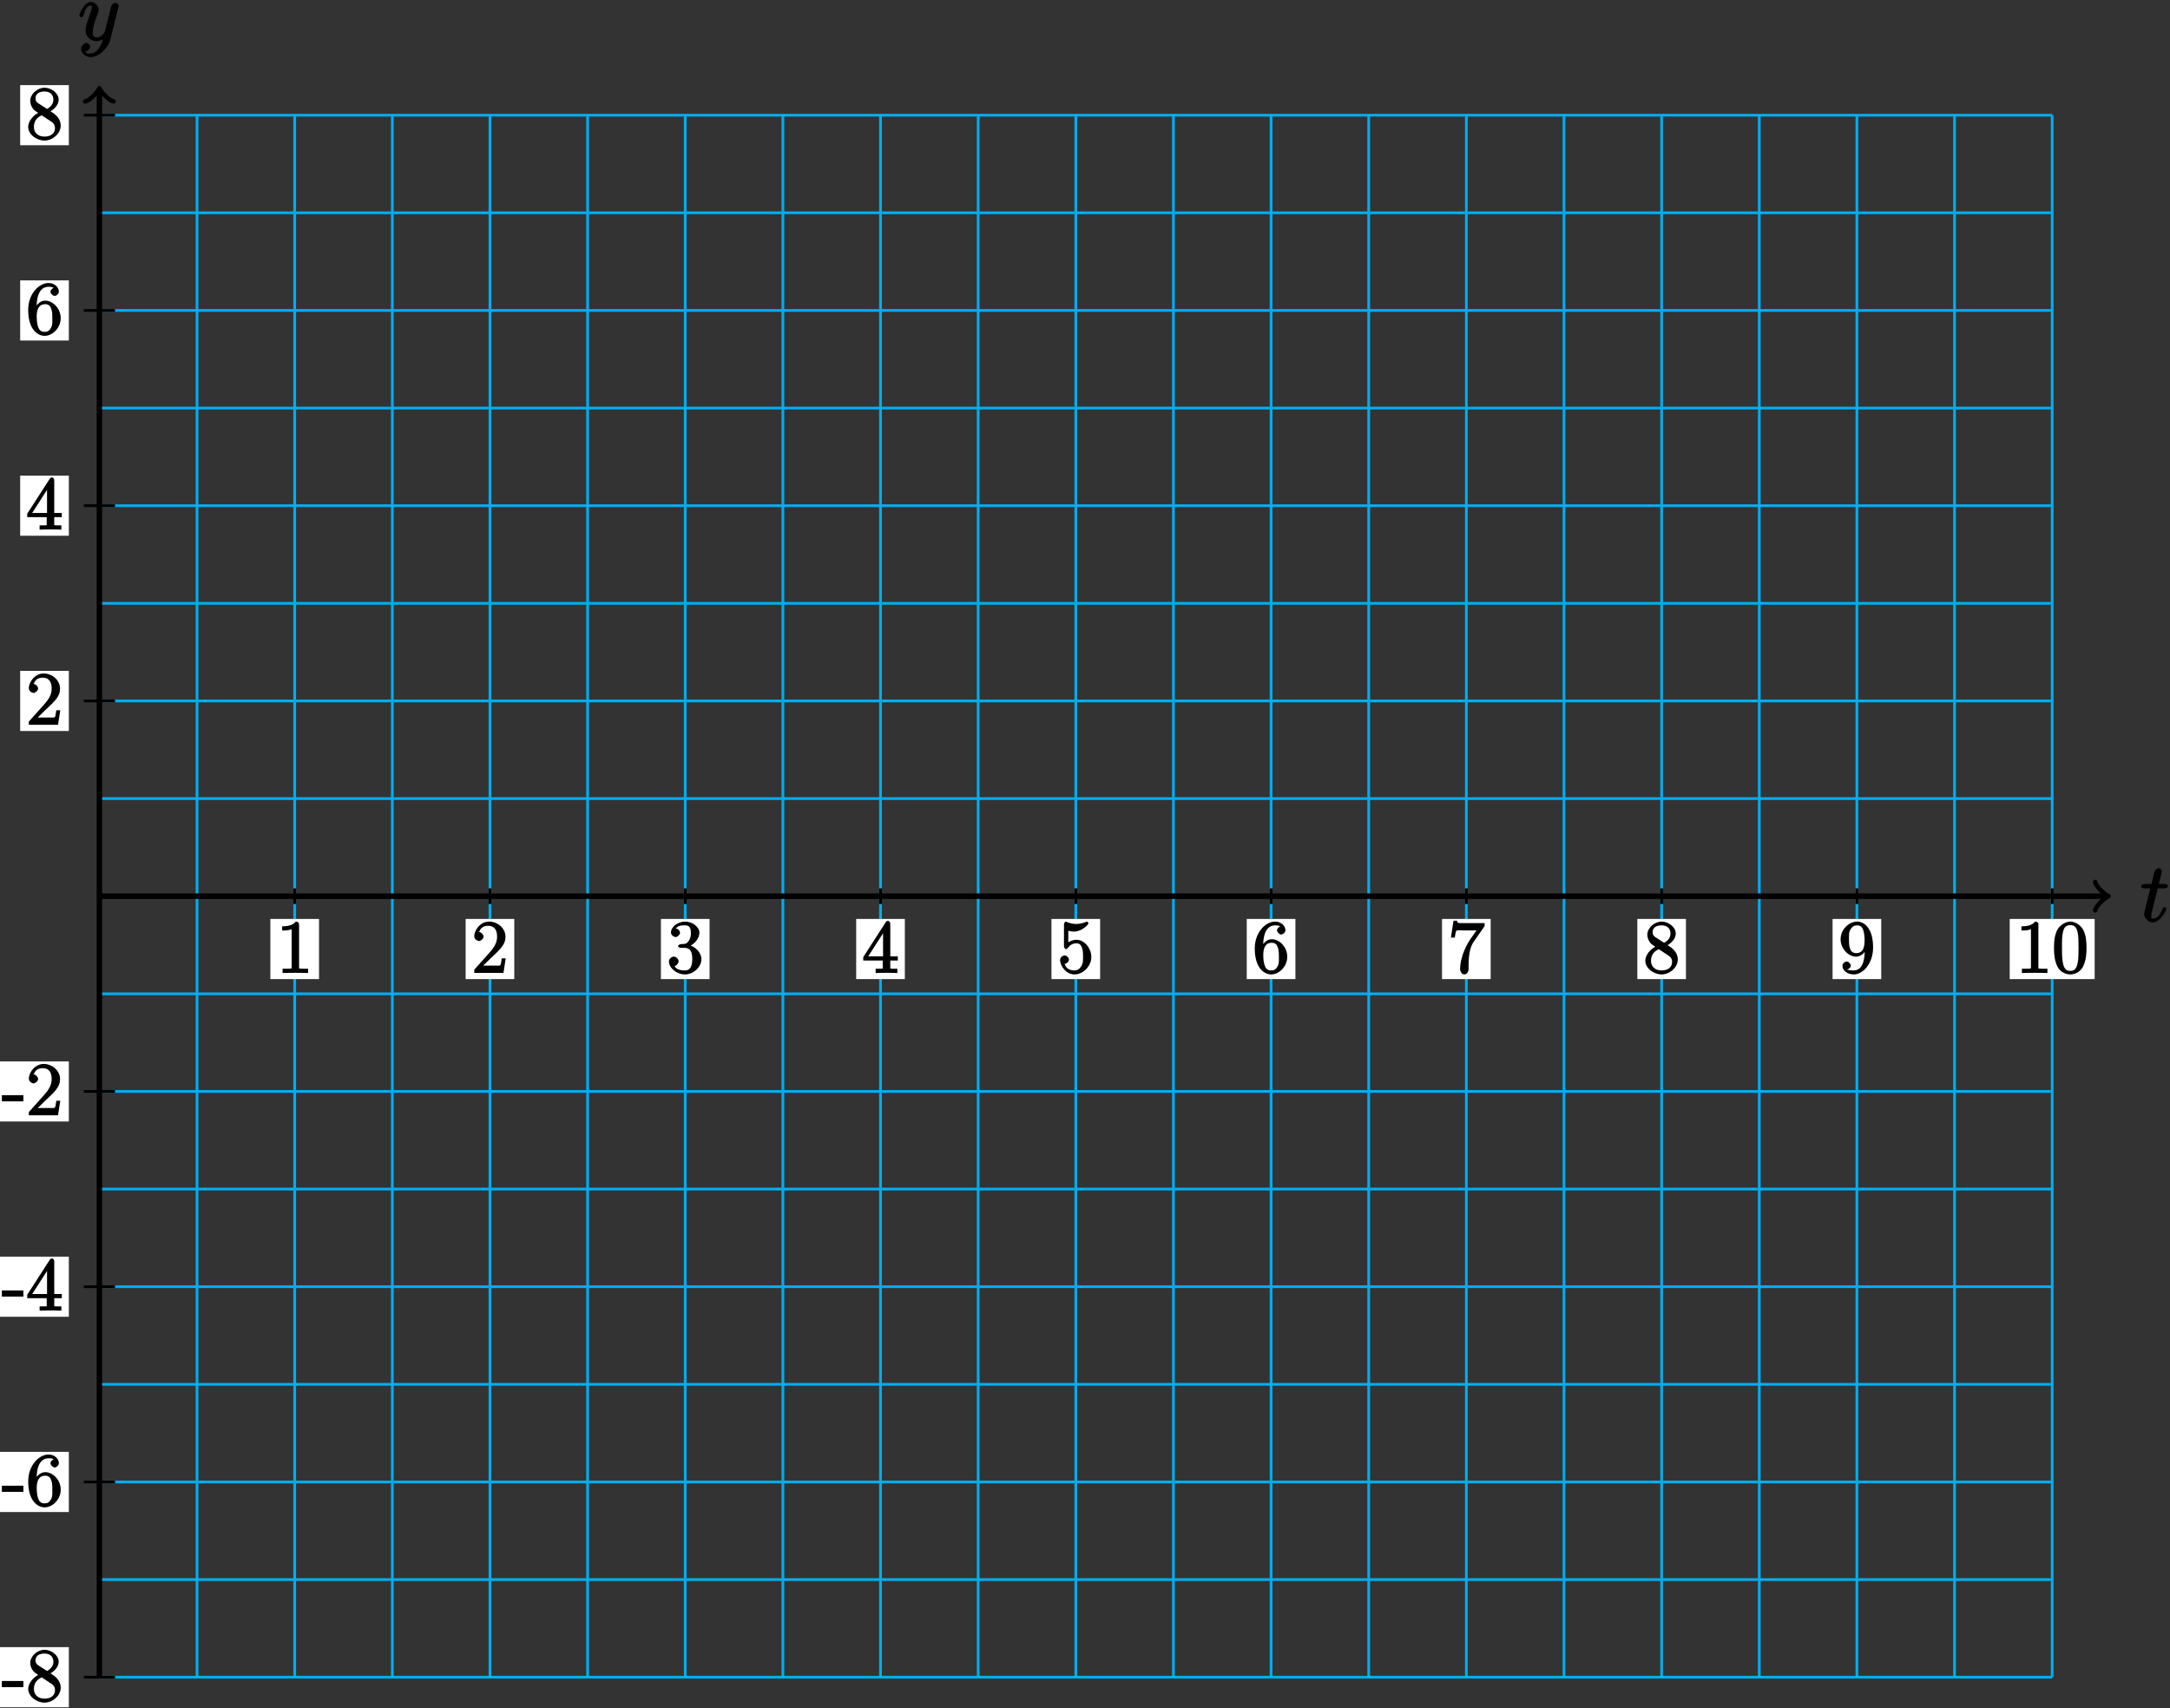 <?xml version="1.0" encoding="UTF-8"?>
<svg xmlns="http://www.w3.org/2000/svg" xmlns:xlink="http://www.w3.org/1999/xlink" width="315pt" height="248pt" viewBox="0 0 315 248" version="1.1">
<rect x="0" y="0" width="315" height="248" fill="#333333" stroke="none"/>
<defs>
<g>
<symbol overflow="visible" id="glyph0-0">
<path style="stroke:none;" d=""/>
</symbol>
<symbol overflow="visible" id="glyph0-1">
<path style="stroke:none;" d="M 2.406 -4.812 L 3.5 -4.812 C 3.734 -4.812 4 -4.953 4 -5.156 C 4 -5.297 3.781 -5.453 3.531 -5.453 L 2.672 -5.453 L 3.078 -7.047 C 3.125 -7.203 3.125 -7.234 3.125 -7.312 C 3.125 -7.5 2.828 -7.766 2.672 -7.766 C 2.562 -7.766 2.125 -7.578 2.031 -7.203 L 1.609 -5.453 L 0.609 -5.453 C 0.375 -5.453 0.094 -5.297 0.094 -5.062 C 0.094 -4.953 0.344 -4.812 0.578 -4.812 L 1.438 -4.812 L 0.688 -1.797 C 0.578 -1.375 0.547 -1.25 0.547 -1.094 C 0.547 -0.531 1.109 0.125 1.781 0.125 C 2.984 0.125 3.797 -1.766 3.797 -1.859 C 3.797 -1.922 3.578 -2.109 3.516 -2.109 C 3.484 -2.109 3.328 -2.062 3.297 -2.016 C 3.281 -2.016 3.234 -1.891 3.141 -1.703 C 2.891 -1.094 2.516 -0.422 1.812 -0.422 C 1.453 -0.422 1.594 -0.562 1.594 -0.828 C 1.594 -0.844 1.594 -1.062 1.625 -1.203 L 2.516 -4.812 Z M 2.406 -4.812 "/>
</symbol>
<symbol overflow="visible" id="glyph0-2">
<path style="stroke:none;" d="M 3.031 1.094 C 2.703 1.547 2.359 1.906 1.766 1.906 C 1.625 1.906 1.203 2.031 1.109 1.703 C 0.906 1.641 0.969 1.641 0.984 1.641 C 1.344 1.641 1.75 1.188 1.75 0.906 C 1.75 0.641 1.359 0.375 1.188 0.375 C 0.984 0.375 0.406 0.688 0.406 1.266 C 0.406 1.875 1.094 2.438 1.766 2.438 C 2.969 2.438 4.328 1.188 4.656 -0.125 L 5.828 -4.797 C 5.844 -4.859 5.875 -4.922 5.875 -5 C 5.875 -5.172 5.562 -5.453 5.391 -5.453 C 5.281 -5.453 4.859 -5.25 4.766 -4.891 L 3.891 -1.375 C 3.828 -1.156 3.875 -1.25 3.781 -1.109 C 3.531 -0.781 3.266 -0.422 2.688 -0.422 C 2.016 -0.422 2.109 -0.922 2.109 -1.25 C 2.109 -1.922 2.438 -2.844 2.766 -3.703 C 2.891 -4.047 2.969 -4.219 2.969 -4.453 C 2.969 -4.953 2.453 -5.562 1.859 -5.562 C 0.766 -5.562 0.156 -3.688 0.156 -3.578 C 0.156 -3.531 0.375 -3.328 0.453 -3.328 C 0.562 -3.328 0.734 -3.531 0.781 -3.688 C 1.062 -4.703 1.359 -5.031 1.828 -5.031 C 1.938 -5.031 1.969 -5.172 1.969 -4.781 C 1.969 -4.469 1.844 -4.125 1.656 -3.672 C 1.078 -2.109 1.078 -1.703 1.078 -1.422 C 1.078 -0.281 2.062 0.125 2.656 0.125 C 3 0.125 3.531 -0.031 3.844 -0.344 L 3.688 -0.516 C 3.516 0.141 3.438 0.5 3.031 1.094 Z M 3.031 1.094 "/>
</symbol>
<symbol overflow="visible" id="glyph1-0">
<path style="stroke:none;" d=""/>
</symbol>
<symbol overflow="visible" id="glyph1-1">
<path style="stroke:none;" d="M 3.266 -7.047 C 3.266 -7.297 3.094 -7.453 2.797 -7.453 C 2.5 -7.125 2.094 -6.766 0.812 -6.766 L 0.812 -6.156 C 1.234 -6.156 1.766 -6.156 2.188 -6.359 L 2.188 -0.984 C 2.188 -0.594 2.328 -0.609 1.375 -0.609 L 0.875 -0.609 L 0.875 0.016 C 1.328 -0.016 2.375 -0.016 2.734 -0.016 C 3.094 -0.016 4.125 -0.016 4.578 0.016 L 4.578 -0.609 L 4.078 -0.609 C 3.125 -0.609 3.266 -0.594 3.266 -0.984 Z M 3.266 -7.047 "/>
</symbol>
<symbol overflow="visible" id="glyph1-2">
<path style="stroke:none;" d="M 4.734 -2.109 L 4.344 -2.109 C 4.297 -1.781 4.25 -1.297 4.141 -1.125 C 4.062 -1.016 3.578 -1.062 3.266 -1.062 L 1.266 -1.062 L 1.391 -0.812 C 1.672 -1.062 2.344 -1.75 2.609 -2 C 4.25 -3.516 4.891 -4.172 4.891 -5.25 C 4.891 -6.484 3.75 -7.453 2.516 -7.453 C 1.266 -7.453 0.359 -6.25 0.359 -5.312 C 0.359 -4.766 1 -4.625 1.031 -4.625 C 1.266 -4.625 1.703 -4.938 1.703 -5.281 C 1.703 -5.578 1.328 -5.938 1.031 -5.938 C 0.938 -5.938 0.922 -5.938 1.109 -6 C 1.25 -6.5 1.672 -6.844 2.375 -6.844 C 3.281 -6.844 3.672 -6.234 3.672 -5.25 C 3.672 -4.328 3.188 -3.641 2.578 -2.953 L 0.359 -0.469 L 0.359 0 L 4.594 0 L 4.922 -2.109 Z M 4.734 -2.109 "/>
</symbol>
<symbol overflow="visible" id="glyph1-3">
<path style="stroke:none;" d="M 1.984 -4.172 C 1.797 -4.156 1.578 -4 1.578 -3.891 C 1.578 -3.797 1.812 -3.641 2 -3.641 L 2.5 -3.641 C 3.406 -3.641 3.656 -3.031 3.656 -2 C 3.656 -0.594 3.094 -0.359 2.562 -0.359 C 2.047 -0.359 1.328 -0.469 1.094 -0.984 C 1.188 -0.969 1.672 -1.312 1.672 -1.703 C 1.672 -2.016 1.281 -2.375 0.984 -2.375 C 0.719 -2.375 0.266 -2.078 0.266 -1.672 C 0.266 -0.703 1.406 0.219 2.594 0.219 C 3.875 0.219 4.984 -0.906 4.984 -1.984 C 4.984 -2.984 4.031 -3.906 3 -4.094 L 3 -3.797 C 3.922 -4.062 4.688 -5 4.688 -5.828 C 4.688 -6.688 3.656 -7.453 2.609 -7.453 C 1.531 -7.453 0.562 -6.656 0.562 -5.875 C 0.562 -5.438 1.062 -5.203 1.234 -5.203 C 1.453 -5.203 1.875 -5.516 1.875 -5.828 C 1.875 -6.172 1.453 -6.484 1.219 -6.484 C 1.156 -6.484 1.125 -6.484 1.422 -6.594 C 1.625 -6.938 2.516 -6.906 2.578 -6.906 C 2.922 -6.906 3.453 -6.891 3.453 -5.828 C 3.453 -5.625 3.469 -5.141 3.156 -4.672 C 2.828 -4.203 2.594 -4.203 2.297 -4.203 Z M 1.984 -4.172 "/>
</symbol>
<symbol overflow="visible" id="glyph1-4">
<path style="stroke:none;" d="M 4.047 -7.156 C 4.047 -7.359 3.891 -7.562 3.734 -7.562 C 3.656 -7.562 3.484 -7.531 3.406 -7.391 L 0.125 -2.297 L 0.125 -1.797 L 2.953 -1.797 L 2.953 -0.969 C 2.953 -0.578 3.094 -0.609 2.312 -0.609 L 1.922 -0.609 L 1.922 0.016 C 2.344 -0.016 3.203 -0.016 3.5 -0.016 C 3.797 -0.016 4.656 -0.016 5.078 0.016 L 5.078 -0.609 L 4.688 -0.609 C 3.922 -0.609 4.047 -0.578 4.047 -0.969 L 4.047 -1.797 L 5.141 -1.797 L 5.141 -2.406 L 4.047 -2.406 Z M 3 -6.312 L 3 -2.406 L 0.844 -2.406 L 3.297 -6.219 Z M 3 -6.312 "/>
</symbol>
<symbol overflow="visible" id="glyph1-5">
<path style="stroke:none;" d="M 1.375 -6.172 C 1.844 -6.016 2.219 -6 2.344 -6 C 3.547 -6 4.484 -7.047 4.484 -7.203 C 4.484 -7.25 4.312 -7.453 4.234 -7.453 C 4.219 -7.453 4.203 -7.453 4.109 -7.406 C 3.5 -7.141 2.984 -7.109 2.703 -7.109 C 1.984 -7.109 1.484 -7.328 1.281 -7.422 C 1.203 -7.453 1.188 -7.453 1.172 -7.453 C 1.094 -7.453 0.922 -7.234 0.922 -7.062 L 0.922 -3.859 C 0.922 -3.672 1.094 -3.453 1.219 -3.453 C 1.266 -3.453 1.406 -3.516 1.5 -3.641 C 1.812 -4.078 2.203 -4.297 2.734 -4.297 C 3.312 -4.297 3.406 -3.922 3.5 -3.734 C 3.688 -3.312 3.688 -2.781 3.688 -2.375 C 3.688 -1.969 3.734 -1.469 3.438 -0.984 C 3.203 -0.594 2.906 -0.359 2.438 -0.359 C 1.719 -0.359 1.188 -0.703 1.062 -1.234 C 0.875 -1.312 0.953 -1.297 1 -1.297 C 1.188 -1.297 1.641 -1.562 1.641 -1.922 C 1.641 -2.234 1.266 -2.547 1 -2.547 C 0.812 -2.547 0.359 -2.297 0.359 -1.891 C 0.359 -0.969 1.266 0.219 2.453 0.219 C 3.672 0.219 4.891 -0.953 4.891 -2.312 C 4.891 -3.594 3.875 -4.812 2.75 -4.812 C 2.125 -4.812 1.531 -4.5 1.25 -4.203 L 1.547 -4.094 L 1.547 -6.109 Z M 1.375 -6.172 "/>
</symbol>
<symbol overflow="visible" id="glyph1-6">
<path style="stroke:none;" d="M 1.484 -3.891 C 1.484 -6.625 2.641 -6.906 3.234 -6.906 C 3.625 -6.906 3.875 -6.828 3.922 -6.766 C 4.078 -6.766 3.5 -6.609 3.5 -6.172 C 3.5 -5.938 3.828 -5.578 4.109 -5.578 C 4.375 -5.578 4.719 -5.891 4.719 -6.203 C 4.719 -6.766 4.156 -7.453 3.219 -7.453 C 1.859 -7.453 0.266 -5.922 0.266 -3.547 C 0.266 -0.594 1.734 0.219 2.641 0.219 C 3.828 0.219 4.984 -0.953 4.984 -2.344 C 4.984 -3.781 3.828 -4.891 2.75 -4.891 C 1.781 -4.891 1.266 -3.906 1.156 -3.609 L 1.484 -3.609 Z M 2.641 -0.359 C 1.969 -0.359 1.812 -0.812 1.719 -1.047 C 1.609 -1.328 1.5 -1.859 1.5 -2.609 C 1.5 -3.453 1.734 -4.375 2.703 -4.375 C 3.297 -4.375 3.438 -4.125 3.594 -3.75 C 3.766 -3.359 3.766 -2.828 3.766 -2.359 C 3.766 -1.812 3.812 -1.438 3.609 -1.016 C 3.344 -0.5 3.078 -0.359 2.641 -0.359 Z M 2.641 -0.359 "/>
</symbol>
<symbol overflow="visible" id="glyph1-7">
<path style="stroke:none;" d="M 5.281 -6.844 L 5.281 -7.234 L 2.516 -7.234 C 1.219 -7.234 1.359 -7.219 1.281 -7.578 L 0.766 -7.578 L 0.391 -5.125 L 0.953 -5.125 C 1.016 -5.469 1.062 -6.031 1.203 -6.141 C 1.297 -6.219 1.984 -6.172 2.125 -6.172 L 4.109 -6.172 L 3.141 -4.797 C 2.859 -4.375 1.719 -2.5 1.719 -0.469 C 1.719 -0.359 1.891 0.219 2.344 0.219 C 2.781 0.219 2.953 -0.344 2.953 -0.484 L 2.953 -1.016 C 2.953 -2.625 3.172 -3.766 3.672 -4.484 L 5.281 -6.797 Z M 5.281 -6.844 "/>
</symbol>
<symbol overflow="visible" id="glyph1-8">
<path style="stroke:none;" d="M 3.328 -3.922 C 3.859 -4.219 4.688 -4.828 4.688 -5.734 C 4.688 -6.656 3.625 -7.453 2.641 -7.453 C 1.578 -7.453 0.562 -6.531 0.562 -5.547 C 0.562 -5.172 0.703 -4.703 1.016 -4.344 C 1.125 -4.203 1.141 -4.188 1.719 -3.797 C 0.984 -3.438 0.266 -2.562 0.266 -1.781 C 0.266 -0.641 1.531 0.219 2.625 0.219 C 3.828 0.219 4.984 -0.812 4.984 -1.938 C 4.984 -3.031 4.172 -3.625 3.516 -4.031 Z M 1.859 -5.109 C 1.719 -5.203 1.328 -5.375 1.328 -5.906 C 1.328 -6.609 1.906 -6.906 2.625 -6.906 C 3.406 -6.906 3.922 -6.484 3.922 -5.719 C 3.922 -5.062 3.484 -4.641 3 -4.375 Z M 2.125 -3.516 L 3.422 -2.656 C 3.703 -2.469 4.156 -2.25 4.156 -1.594 C 4.156 -0.781 3.5 -0.359 2.641 -0.359 C 1.719 -0.359 1.094 -0.875 1.094 -1.781 C 1.094 -2.609 1.547 -3.141 2.219 -3.438 Z M 2.125 -3.516 "/>
</symbol>
<symbol overflow="visible" id="glyph1-9">
<path style="stroke:none;" d="M 3.766 -3.281 C 3.766 -0.75 2.812 -0.359 2.156 -0.359 C 1.906 -0.359 1.453 -0.359 1.375 -0.469 L 1.125 -0.469 C 1.203 -0.453 1.75 -0.672 1.75 -1.062 C 1.75 -1.297 1.438 -1.656 1.156 -1.656 C 0.875 -1.656 0.531 -1.328 0.531 -1.047 C 0.531 -0.375 1.234 0.219 2.172 0.219 C 3.516 0.219 4.984 -1.359 4.984 -3.688 C 4.984 -6.594 3.625 -7.453 2.672 -7.453 C 1.484 -7.453 0.266 -6.312 0.266 -4.891 C 0.266 -3.484 1.438 -2.359 2.516 -2.359 C 3.312 -2.359 3.891 -3.094 4.109 -3.641 L 3.766 -3.641 Z M 2.562 -2.875 C 1.891 -2.875 1.75 -3.266 1.656 -3.484 C 1.484 -3.891 1.484 -4.406 1.484 -4.891 C 1.484 -5.484 1.438 -5.906 1.719 -6.344 C 1.922 -6.625 2.094 -6.906 2.672 -6.906 C 3.281 -6.906 3.422 -6.516 3.531 -6.266 C 3.75 -5.734 3.75 -4.828 3.75 -4.656 C 3.75 -3.75 3.516 -2.875 2.562 -2.875 Z M 2.562 -2.875 "/>
</symbol>
<symbol overflow="visible" id="glyph1-10">
<path style="stroke:none;" d="M 4.984 -3.594 C 4.984 -4.484 4.938 -5.359 4.547 -6.172 C 4.109 -7.078 3.172 -7.453 2.641 -7.453 C 2.016 -7.453 1.078 -7 0.672 -6.109 C 0.375 -5.422 0.266 -4.766 0.266 -3.594 C 0.266 -2.547 0.391 -1.656 0.781 -0.891 C 1.188 -0.078 2.062 0.219 2.625 0.219 C 3.562 0.219 4.219 -0.375 4.484 -0.922 C 4.969 -1.922 4.984 -2.969 4.984 -3.594 Z M 2.625 -0.297 C 2.281 -0.297 1.75 -0.328 1.547 -1.5 C 1.422 -2.156 1.422 -2.969 1.422 -3.719 C 1.422 -4.609 1.422 -5.406 1.594 -6.047 C 1.781 -6.766 2.156 -6.938 2.625 -6.938 C 3.031 -6.938 3.484 -6.844 3.688 -5.922 C 3.828 -5.312 3.828 -4.453 3.828 -3.719 C 3.828 -3 3.828 -2.188 3.719 -1.531 C 3.516 -0.344 3 -0.297 2.625 -0.297 Z M 2.625 -0.297 "/>
</symbol>
<symbol overflow="visible" id="glyph1-11">
<path style="stroke:none;" d="M 3.078 -2.188 L 3.078 -2.922 L -0.047 -2.922 L -0.047 -2.031 L 3.078 -2.031 Z M 3.078 -2.188 "/>
</symbol>
</g>
</defs>
<g id="surface1">
<path style="fill:none;stroke-width:0.399;stroke-linecap:butt;stroke-linejoin:miter;stroke:rgb(0%,67.839%,93.729%);stroke-opacity:1;stroke-miterlimit:10;" d="M -0 -113.386 L 283.468 -113.386 M -0 -99.214 L 283.468 -99.214 M -0 -85.042 L 283.468 -85.042 M -0 -70.867 L 283.468 -70.867 M -0 -56.695 L 283.468 -56.695 M -0 -42.519 L 283.468 -42.519 M -0 -28.347 L 283.468 -28.347 M -0 -14.175 L 283.468 -14.175 M -0 0.001 L 283.468 0.001 M -0 14.172 L 283.468 14.172 M -0 28.348 L 283.468 28.348 M -0 42.52 L 283.468 42.52 M -0 56.692 L 283.468 56.692 M -0 70.868 L 283.468 70.868 M -0 85.04 L 283.468 85.04 M -0 99.215 L 283.468 99.215 M -0 113.383 L 283.468 113.383 M -0 -113.386 L -0 113.387 M 14.172 -113.386 L 14.172 113.387 M 28.347 -113.386 L 28.347 113.387 M 42.519 -113.386 L 42.519 113.387 M 56.695 -113.386 L 56.695 113.387 M 70.867 -113.386 L 70.867 113.387 M 85.039 -113.386 L 85.039 113.387 M 99.215 -113.386 L 99.215 113.387 M 113.386 -113.386 L 113.386 113.387 M 127.562 -113.386 L 127.562 113.387 M 141.734 -113.386 L 141.734 113.387 M 155.906 -113.386 L 155.906 113.387 M 170.082 -113.386 L 170.082 113.387 M 184.254 -113.386 L 184.254 113.387 M 198.429 -113.386 L 198.429 113.387 M 212.601 -113.386 L 212.601 113.387 M 226.773 -113.386 L 226.773 113.387 M 240.949 -113.386 L 240.949 113.387 M 255.121 -113.386 L 255.121 113.387 M 269.293 -113.386 L 269.293 113.387 M 283.468 -113.386 L 283.468 113.387 " transform="matrix(1,0,0,-1,14.43,130.11)"/>
<path style="fill:none;stroke-width:0.797;stroke-linecap:butt;stroke-linejoin:miter;stroke:rgb(0%,0%,0%);stroke-opacity:1;stroke-miterlimit:10;" d="M -0 0.001 L 291.265 0.001 " transform="matrix(1,0,0,-1,14.43,130.11)"/>
<path style="fill:none;stroke-width:0.638;stroke-linecap:round;stroke-linejoin:round;stroke:rgb(0%,0%,0%);stroke-opacity:1;stroke-miterlimit:10;" d="M -1.554 2.071 C -1.425 1.294 0 0.13 0.387 0.001 C 0 -0.128 -1.425 -1.296 -1.554 -2.074 " transform="matrix(1,0,0,-1,305.695,130.11)"/>
<g style="fill:rgb(0%,0%,0%);fill-opacity:1;">
  <use xlink:href="#glyph0-1" x="310.7" y="133.79"/>
</g>
<path style="fill:none;stroke-width:0.797;stroke-linecap:butt;stroke-linejoin:miter;stroke:rgb(0%,0%,0%);stroke-opacity:1;stroke-miterlimit:10;" d="M -0 -113.386 L -0 116.93 " transform="matrix(1,0,0,-1,14.43,130.11)"/>
<path style="fill:none;stroke-width:0.638;stroke-linecap:round;stroke-linejoin:round;stroke:rgb(0%,0%,0%);stroke-opacity:1;stroke-miterlimit:10;" d="M -1.552 2.071 C -1.423 1.293 -0.002 0.129 0.389 0 C -0.002 -0.129 -1.423 -1.297 -1.552 -2.074 " transform="matrix(0,-1,-1,0,14.43,13.178)"/>
<g style="fill:rgb(0%,0%,0%);fill-opacity:1;">
  <use xlink:href="#glyph0-2" x="11.36" y="5.85"/>
</g>
<path style="fill:none;stroke-width:0.399;stroke-linecap:butt;stroke-linejoin:miter;stroke:rgb(0%,0%,0%);stroke-opacity:1;stroke-miterlimit:10;" d="M 28.347 1.133 L 28.347 -1.132 " transform="matrix(1,0,0,-1,14.43,130.11)"/>
<path style=" stroke:none;fill-rule:nonzero;fill:rgb(100%,100%,100%);fill-opacity:1;" d="M 46.309 133.414 L 39.246 133.414 L 39.246 142.145 L 46.309 142.145 Z M 46.309 133.414 "/>
<g style="fill:rgb(0%,0%,0%);fill-opacity:1;">
  <use xlink:href="#glyph1-1" x="40.147" y="141.249"/>
</g>
<path style="fill:none;stroke-width:0.399;stroke-linecap:butt;stroke-linejoin:miter;stroke:rgb(0%,0%,0%);stroke-opacity:1;stroke-miterlimit:10;" d="M 56.695 1.133 L 56.695 -1.132 " transform="matrix(1,0,0,-1,14.43,130.11)"/>
<path style=" stroke:none;fill-rule:nonzero;fill:rgb(100%,100%,100%);fill-opacity:1;" d="M 74.652 133.414 L 67.594 133.414 L 67.594 142.145 L 74.652 142.145 Z M 74.652 133.414 "/>
<g style="fill:rgb(0%,0%,0%);fill-opacity:1;">
  <use xlink:href="#glyph1-2" x="68.487" y="141.249"/>
</g>
<path style="fill:none;stroke-width:0.399;stroke-linecap:butt;stroke-linejoin:miter;stroke:rgb(0%,0%,0%);stroke-opacity:1;stroke-miterlimit:10;" d="M 85.039 1.133 L 85.039 -1.132 " transform="matrix(1,0,0,-1,14.43,130.11)"/>
<path style=" stroke:none;fill-rule:nonzero;fill:rgb(100%,100%,100%);fill-opacity:1;" d="M 103 133.414 L 95.941 133.414 L 95.941 142.145 L 103 142.145 Z M 103 133.414 "/>
<g style="fill:rgb(0%,0%,0%);fill-opacity:1;">
  <use xlink:href="#glyph1-3" x="96.837" y="141.249"/>
</g>
<path style="fill:none;stroke-width:0.399;stroke-linecap:butt;stroke-linejoin:miter;stroke:rgb(0%,0%,0%);stroke-opacity:1;stroke-miterlimit:10;" d="M 113.386 1.133 L 113.386 -1.132 " transform="matrix(1,0,0,-1,14.43,130.11)"/>
<path style=" stroke:none;fill-rule:nonzero;fill:rgb(100%,100%,100%);fill-opacity:1;" d="M 131.348 133.414 L 124.285 133.414 L 124.285 142.145 L 131.348 142.145 Z M 131.348 133.414 "/>
<g style="fill:rgb(0%,0%,0%);fill-opacity:1;">
  <use xlink:href="#glyph1-4" x="125.187" y="141.249"/>
</g>
<path style="fill:none;stroke-width:0.399;stroke-linecap:butt;stroke-linejoin:miter;stroke:rgb(0%,0%,0%);stroke-opacity:1;stroke-miterlimit:10;" d="M 141.734 1.133 L 141.734 -1.132 " transform="matrix(1,0,0,-1,14.43,130.11)"/>
<path style=" stroke:none;fill-rule:nonzero;fill:rgb(100%,100%,100%);fill-opacity:1;" d="M 159.695 133.414 L 152.633 133.414 L 152.633 142.145 L 159.695 142.145 Z M 159.695 133.414 "/>
<g style="fill:rgb(0%,0%,0%);fill-opacity:1;">
  <use xlink:href="#glyph1-5" x="153.527" y="141.249"/>
</g>
<path style="fill:none;stroke-width:0.399;stroke-linecap:butt;stroke-linejoin:miter;stroke:rgb(0%,0%,0%);stroke-opacity:1;stroke-miterlimit:10;" d="M 170.082 1.133 L 170.082 -1.132 " transform="matrix(1,0,0,-1,14.43,130.11)"/>
<path style=" stroke:none;fill-rule:nonzero;fill:rgb(100%,100%,100%);fill-opacity:1;" d="M 188.043 133.414 L 180.98 133.414 L 180.98 142.145 L 188.043 142.145 Z M 188.043 133.414 "/>
<g style="fill:rgb(0%,0%,0%);fill-opacity:1;">
  <use xlink:href="#glyph1-6" x="181.877" y="141.249"/>
</g>
<path style="fill:none;stroke-width:0.399;stroke-linecap:butt;stroke-linejoin:miter;stroke:rgb(0%,0%,0%);stroke-opacity:1;stroke-miterlimit:10;" d="M 198.429 1.133 L 198.429 -1.132 " transform="matrix(1,0,0,-1,14.43,130.11)"/>
<path style=" stroke:none;fill-rule:nonzero;fill:rgb(100%,100%,100%);fill-opacity:1;" d="M 216.387 133.414 L 209.328 133.414 L 209.328 142.145 L 216.387 142.145 Z M 216.387 133.414 "/>
<g style="fill:rgb(0%,0%,0%);fill-opacity:1;">
  <use xlink:href="#glyph1-7" x="210.227" y="141.249"/>
</g>
<path style="fill:none;stroke-width:0.399;stroke-linecap:butt;stroke-linejoin:miter;stroke:rgb(0%,0%,0%);stroke-opacity:1;stroke-miterlimit:10;" d="M 226.773 1.133 L 226.773 -1.132 " transform="matrix(1,0,0,-1,14.43,130.11)"/>
<path style=" stroke:none;fill-rule:nonzero;fill:rgb(100%,100%,100%);fill-opacity:1;" d="M 244.734 133.414 L 237.676 133.414 L 237.676 142.145 L 244.734 142.145 Z M 244.734 133.414 "/>
<g style="fill:rgb(0%,0%,0%);fill-opacity:1;">
  <use xlink:href="#glyph1-8" x="238.567" y="141.249"/>
</g>
<path style="fill:none;stroke-width:0.399;stroke-linecap:butt;stroke-linejoin:miter;stroke:rgb(0%,0%,0%);stroke-opacity:1;stroke-miterlimit:10;" d="M 255.121 1.133 L 255.121 -1.132 " transform="matrix(1,0,0,-1,14.43,130.11)"/>
<path style=" stroke:none;fill-rule:nonzero;fill:rgb(100%,100%,100%);fill-opacity:1;" d="M 273.082 133.414 L 266.02 133.414 L 266.02 142.145 L 273.082 142.145 Z M 273.082 133.414 "/>
<g style="fill:rgb(0%,0%,0%);fill-opacity:1;">
  <use xlink:href="#glyph1-9" x="266.917" y="141.249"/>
</g>
<path style="fill:none;stroke-width:0.399;stroke-linecap:butt;stroke-linejoin:miter;stroke:rgb(0%,0%,0%);stroke-opacity:1;stroke-miterlimit:10;" d="M 283.468 1.133 L 283.468 -1.132 " transform="matrix(1,0,0,-1,14.43,130.11)"/>
<path style=" stroke:none;fill-rule:nonzero;fill:rgb(100%,100%,100%);fill-opacity:1;" d="M 304.062 133.414 L 291.734 133.414 L 291.734 142.145 L 304.062 142.145 Z M 304.062 133.414 "/>
<g style="fill:rgb(0%,0%,0%);fill-opacity:1;">
  <use xlink:href="#glyph1-1" x="292.627" y="141.249"/>
  <use xlink:href="#glyph1-10" x="297.895" y="141.249"/>
</g>
<path style="fill:none;stroke-width:0.399;stroke-linecap:butt;stroke-linejoin:miter;stroke:rgb(0%,0%,0%);stroke-opacity:1;stroke-miterlimit:10;" d="M 2.269 -113.386 L -2.266 -113.386 " transform="matrix(1,0,0,-1,14.43,130.11)"/>
<path style=" stroke:none;fill-rule:nonzero;fill:rgb(100%,100%,100%);fill-opacity:1;" d="M 9.992 239.133 L -0.582 239.133 L -0.582 247.859 L 9.992 247.859 Z M 9.992 239.133 "/>
<g style="fill:rgb(0%,0%,0%);fill-opacity:1;">
  <use xlink:href="#glyph1-11" x="0.317" y="246.969"/>
  <use xlink:href="#glyph1-8" x="3.829" y="246.969"/>
</g>
<path style="fill:none;stroke-width:0.399;stroke-linecap:butt;stroke-linejoin:miter;stroke:rgb(0%,0%,0%);stroke-opacity:1;stroke-miterlimit:10;" d="M 2.269 -85.042 L -2.266 -85.042 " transform="matrix(1,0,0,-1,14.43,130.11)"/>
<path style=" stroke:none;fill-rule:nonzero;fill:rgb(100%,100%,100%);fill-opacity:1;" d="M 9.992 210.785 L -0.582 210.785 L -0.582 219.516 L 9.992 219.516 Z M 9.992 210.785 "/>
<g style="fill:rgb(0%,0%,0%);fill-opacity:1;">
  <use xlink:href="#glyph1-11" x="0.317" y="218.619"/>
  <use xlink:href="#glyph1-6" x="3.829" y="218.619"/>
</g>
<path style="fill:none;stroke-width:0.399;stroke-linecap:butt;stroke-linejoin:miter;stroke:rgb(0%,0%,0%);stroke-opacity:1;stroke-miterlimit:10;" d="M 2.269 -56.695 L -2.266 -56.695 " transform="matrix(1,0,0,-1,14.43,130.11)"/>
<path style=" stroke:none;fill-rule:nonzero;fill:rgb(100%,100%,100%);fill-opacity:1;" d="M 9.992 182.441 L -0.582 182.441 L -0.582 191.168 L 9.992 191.168 Z M 9.992 182.441 "/>
<g style="fill:rgb(0%,0%,0%);fill-opacity:1;">
  <use xlink:href="#glyph1-11" x="0.317" y="190.269"/>
  <use xlink:href="#glyph1-4" x="3.829" y="190.269"/>
</g>
<path style="fill:none;stroke-width:0.399;stroke-linecap:butt;stroke-linejoin:miter;stroke:rgb(0%,0%,0%);stroke-opacity:1;stroke-miterlimit:10;" d="M 2.269 -28.347 L -2.266 -28.347 " transform="matrix(1,0,0,-1,14.43,130.11)"/>
<path style=" stroke:none;fill-rule:nonzero;fill:rgb(100%,100%,100%);fill-opacity:1;" d="M 9.992 154.094 L -0.582 154.094 L -0.582 162.82 L 9.992 162.82 Z M 9.992 154.094 "/>
<g style="fill:rgb(0%,0%,0%);fill-opacity:1;">
  <use xlink:href="#glyph1-11" x="0.317" y="161.919"/>
  <use xlink:href="#glyph1-2" x="3.829" y="161.919"/>
</g>
<path style="fill:none;stroke-width:0.399;stroke-linecap:butt;stroke-linejoin:miter;stroke:rgb(0%,0%,0%);stroke-opacity:1;stroke-miterlimit:10;" d="M 2.269 28.348 L -2.266 28.348 " transform="matrix(1,0,0,-1,14.43,130.11)"/>
<path style=" stroke:none;fill-rule:nonzero;fill:rgb(100%,100%,100%);fill-opacity:1;" d="M 9.992 97.398 L 2.93 97.398 L 2.93 106.125 L 9.992 106.125 Z M 9.992 97.398 "/>
<g style="fill:rgb(0%,0%,0%);fill-opacity:1;">
  <use xlink:href="#glyph1-2" x="3.827" y="105.229"/>
</g>
<path style="fill:none;stroke-width:0.399;stroke-linecap:butt;stroke-linejoin:miter;stroke:rgb(0%,0%,0%);stroke-opacity:1;stroke-miterlimit:10;" d="M 2.269 56.692 L -2.266 56.692 " transform="matrix(1,0,0,-1,14.43,130.11)"/>
<path style=" stroke:none;fill-rule:nonzero;fill:rgb(100%,100%,100%);fill-opacity:1;" d="M 9.992 69.051 L 2.93 69.051 L 2.93 77.781 L 9.992 77.781 Z M 9.992 69.051 "/>
<g style="fill:rgb(0%,0%,0%);fill-opacity:1;">
  <use xlink:href="#glyph1-4" x="3.827" y="76.879"/>
</g>
<path style="fill:none;stroke-width:0.399;stroke-linecap:butt;stroke-linejoin:miter;stroke:rgb(0%,0%,0%);stroke-opacity:1;stroke-miterlimit:10;" d="M 2.269 85.04 L -2.266 85.04 " transform="matrix(1,0,0,-1,14.43,130.11)"/>
<path style=" stroke:none;fill-rule:nonzero;fill:rgb(100%,100%,100%);fill-opacity:1;" d="M 9.992 40.707 L 2.93 40.707 L 2.93 49.434 L 9.992 49.434 Z M 9.992 40.707 "/>
<g style="fill:rgb(0%,0%,0%);fill-opacity:1;">
  <use xlink:href="#glyph1-6" x="3.827" y="48.539"/>
</g>
<path style="fill:none;stroke-width:0.399;stroke-linecap:butt;stroke-linejoin:miter;stroke:rgb(0%,0%,0%);stroke-opacity:1;stroke-miterlimit:10;" d="M 2.269 113.387 L -2.266 113.387 " transform="matrix(1,0,0,-1,14.43,130.11)"/>
<path style=" stroke:none;fill-rule:nonzero;fill:rgb(100%,100%,100%);fill-opacity:1;" d="M 9.992 12.359 L 2.93 12.359 L 2.93 21.086 L 9.992 21.086 Z M 9.992 12.359 "/>
<g style="fill:rgb(0%,0%,0%);fill-opacity:1;">
  <use xlink:href="#glyph1-8" x="3.827" y="20.189"/>
</g>
</g>
</svg>

